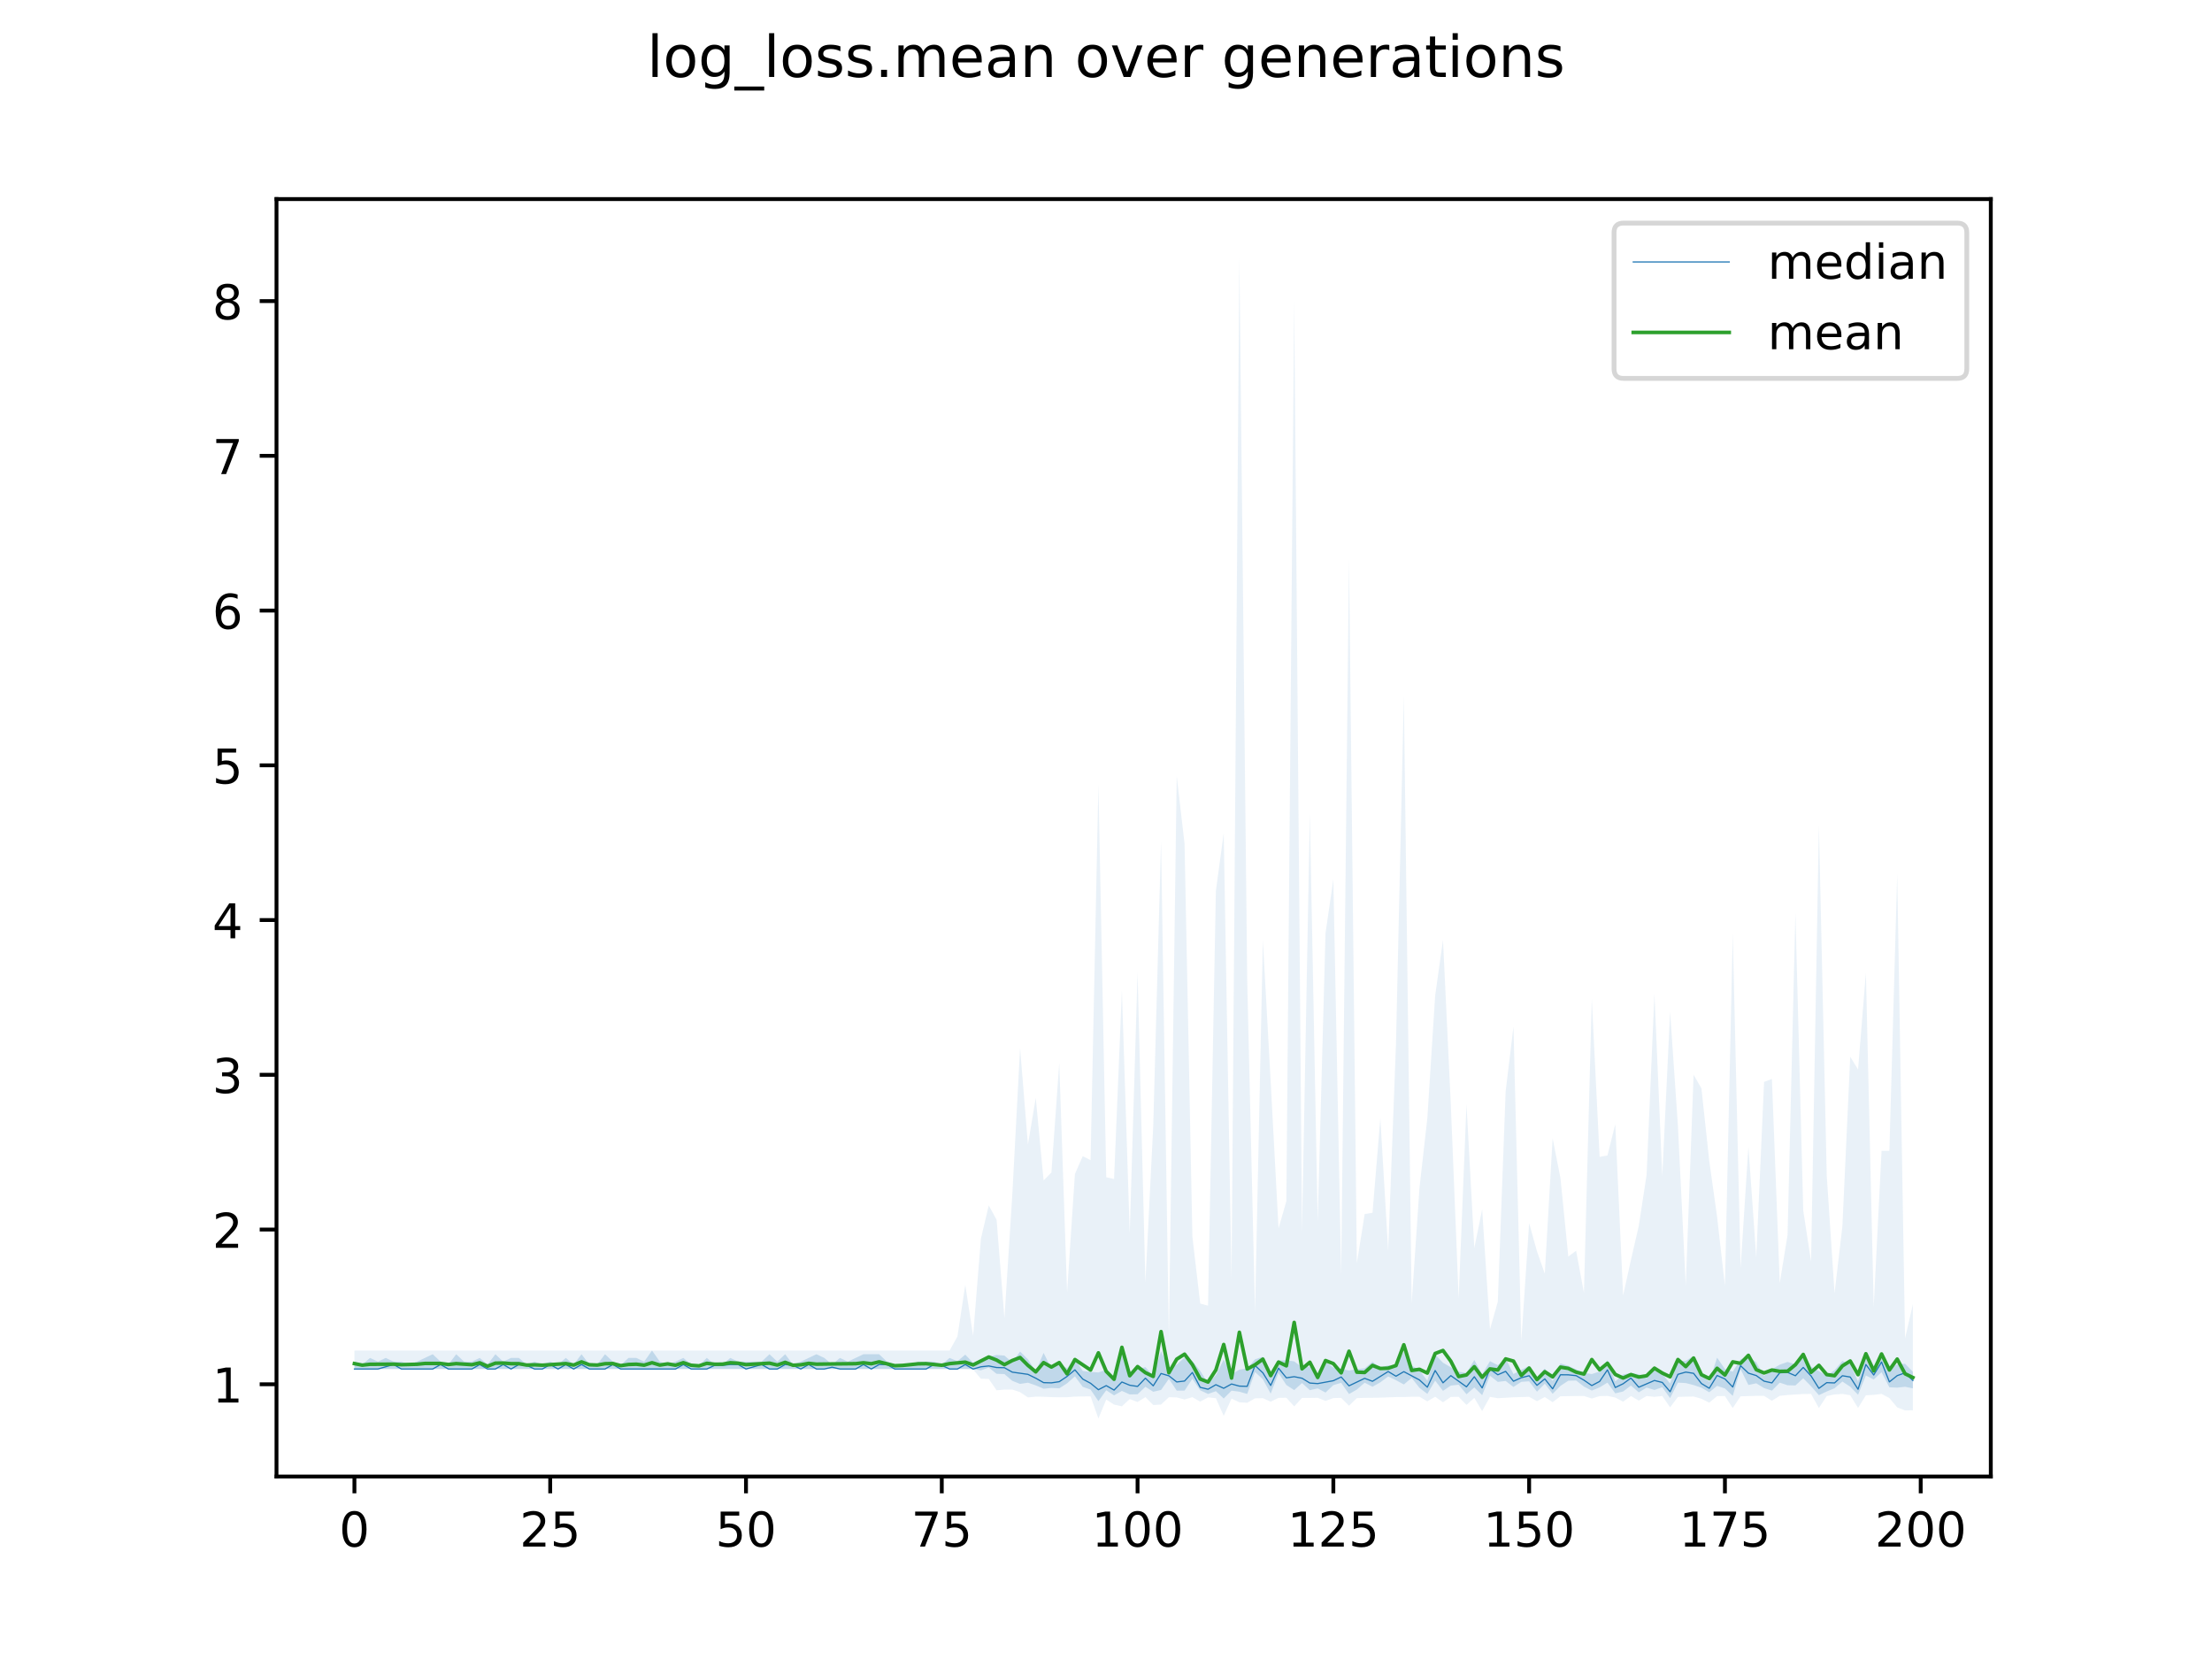 <?xml version="1.0" encoding="utf-8" standalone="no"?>
<!DOCTYPE svg PUBLIC "-//W3C//DTD SVG 1.1//EN"
  "http://www.w3.org/Graphics/SVG/1.1/DTD/svg11.dtd">
<!-- Created with matplotlib (https://matplotlib.org/) -->
<svg height="345.6pt" version="1.1" viewBox="0 0 460.8 345.6" width="460.8pt" xmlns="http://www.w3.org/2000/svg" xmlns:xlink="http://www.w3.org/1999/xlink">
 <defs>
  <style type="text/css">
*{stroke-linecap:butt;stroke-linejoin:round;}
  </style>
 </defs>
 <g id="figure_1">
  <g id="patch_1">
   <path d="M 0 345.6 
L 460.8 345.6 
L 460.8 0 
L 0 0 
z
" style="fill:#ffffff;"/>
  </g>
  <g id="axes_1">
   <g id="patch_2">
    <path d="M 57.6 307.584 
L 414.72 307.584 
L 414.72 41.472 
L 57.6 41.472 
z
" style="fill:#ffffff;"/>
   </g>
   <g id="PolyCollection_1">
    <path clip-path="url(#pa86124ffcb)" d="M 73.833 283.652 
L 73.833 285.192 
L 75.464 285.192 
L 77.096 285.192 
L 78.727 285.192 
L 80.358 285.192 
L 81.99 285.192 
L 83.621 285.192 
L 85.253 285.192 
L 86.884 285.192 
L 88.516 285.192 
L 90.147 285.192 
L 91.778 285.192 
L 93.41 285.192 
L 95.041 285.192 
L 96.673 285.192 
L 98.304 285.192 
L 99.936 285.192 
L 101.567 285.192 
L 103.198 285.192 
L 104.83 285.192 
L 106.461 285.192 
L 108.093 285.192 
L 109.724 285.192 
L 111.356 285.192 
L 112.987 285.192 
L 114.618 285.192 
L 116.25 285.192 
L 117.881 285.192 
L 119.513 285.192 
L 121.144 285.192 
L 122.776 285.192 
L 124.407 285.192 
L 126.038 285.192 
L 127.67 285.192 
L 129.301 285.192 
L 130.933 285.192 
L 132.564 285.192 
L 134.196 285.192 
L 135.827 285.192 
L 137.458 285.192 
L 139.09 285.192 
L 140.721 285.192 
L 142.353 285.192 
L 143.984 285.192 
L 145.616 285.192 
L 147.247 285.192 
L 148.879 285.192 
L 150.51 285.192 
L 152.141 285.192 
L 153.773 285.192 
L 155.404 285.192 
L 157.036 285.192 
L 158.667 285.192 
L 160.299 285.192 
L 161.93 285.192 
L 163.561 285.192 
L 165.193 285.192 
L 166.824 285.192 
L 168.456 285.192 
L 170.087 285.192 
L 171.719 285.192 
L 173.35 285.192 
L 174.981 285.192 
L 176.613 285.192 
L 178.244 285.192 
L 179.876 285.192 
L 181.507 285.192 
L 183.139 285.192 
L 184.77 285.192 
L 186.401 285.192 
L 188.033 285.192 
L 189.664 285.192 
L 191.296 285.192 
L 192.927 285.192 
L 194.559 285.192 
L 196.19 285.192 
L 197.821 285.192 
L 199.453 285.192 
L 201.084 285.192 
L 202.716 285.192 
L 204.347 285.468 
L 205.979 284.886 
L 207.61 286.191 
L 209.241 286.241 
L 210.873 287.648 
L 212.504 288.295 
L 214.136 288.037 
L 215.767 288.6 
L 217.399 289.292 
L 219.03 289.134 
L 220.661 289.212 
L 222.293 288.175 
L 223.924 286.717 
L 225.556 288.9 
L 227.187 289.479 
L 228.819 291.881 
L 230.45 289.617 
L 232.081 290.681 
L 233.713 289.753 
L 235.344 290.486 
L 236.976 290.451 
L 238.607 288.902 
L 240.239 289.926 
L 241.87 289.554 
L 243.501 287.244 
L 245.133 289.689 
L 246.764 289.694 
L 248.396 287.224 
L 250.027 289.624 
L 251.659 290.391 
L 253.29 289.811 
L 254.921 291.341 
L 256.553 289.7 
L 258.184 289.911 
L 259.816 290.392 
L 261.447 285.831 
L 263.079 287.324 
L 264.71 290.32 
L 266.341 286.03 
L 267.973 288.52 
L 269.604 289.582 
L 271.236 288.11 
L 272.867 289.597 
L 274.499 289.227 
L 276.13 290.092 
L 277.761 288.544 
L 279.393 288.064 
L 281.024 290.403 
L 282.656 289.474 
L 284.287 288.043 
L 285.919 288.882 
L 287.55 287.963 
L 289.181 286.744 
L 290.813 287.518 
L 292.444 288.409 
L 294.076 287.041 
L 295.707 289.121 
L 297.339 290.374 
L 298.97 287.618 
L 300.601 289.736 
L 302.233 288.642 
L 303.864 288.468 
L 305.496 290.444 
L 307.127 289.032 
L 308.759 290.64 
L 310.39 286.598 
L 312.021 287.874 
L 313.653 287.678 
L 315.284 288.926 
L 316.916 287.862 
L 318.547 287.751 
L 320.179 289.912 
L 321.81 288.255 
L 323.441 290.356 
L 325.073 288.703 
L 326.704 287.631 
L 328.336 287.585 
L 329.967 288.854 
L 331.599 289.68 
L 333.23 289.023 
L 334.862 288.024 
L 336.493 290.259 
L 338.124 289.873 
L 339.756 288.637 
L 341.387 290.051 
L 343.019 289.065 
L 344.65 289.547 
L 346.282 288.985 
L 347.913 291.243 
L 349.544 288.024 
L 351.176 288.117 
L 352.807 288.531 
L 354.439 289.088 
L 356.07 290.03 
L 357.702 288.701 
L 359.333 289.243 
L 360.964 290.79 
L 362.596 285.246 
L 364.227 288.515 
L 365.859 288.166 
L 367.49 289.163 
L 369.122 289.688 
L 370.753 288.031 
L 372.384 288.571 
L 374.016 288.617 
L 375.647 287.12 
L 377.279 288.786 
L 378.91 290.637 
L 380.542 289.868 
L 382.173 289.195 
L 383.804 287.801 
L 385.436 288.876 
L 387.067 290.55 
L 388.699 286.532 
L 390.33 287.373 
L 391.962 285.857 
L 393.593 288.997 
L 395.224 289.07 
L 396.856 288.89 
L 398.487 289.216 
L 398.487 285.764 
L 398.487 285.764 
L 396.856 284.092 
L 395.224 284.23 
L 393.593 285.139 
L 391.962 281.945 
L 390.33 284.56 
L 388.699 281.969 
L 387.067 287.77 
L 385.436 284.244 
L 383.804 283.508 
L 382.173 285.431 
L 380.542 286.562 
L 378.91 285.629 
L 377.279 284.717 
L 375.647 282.038 
L 374.016 284.207 
L 372.384 283.719 
L 370.753 284.288 
L 369.122 285.242 
L 367.49 286.649 
L 365.859 283.766 
L 364.227 282.654 
L 362.596 283.154 
L 360.964 285.741 
L 359.333 285.192 
L 357.702 282.827 
L 356.07 287.833 
L 354.439 286.598 
L 352.807 282.468 
L 351.176 283.491 
L 349.544 283.525 
L 347.913 288.214 
L 346.282 286.219 
L 344.65 284.722 
L 343.019 287.154 
L 341.387 286.279 
L 339.756 286.028 
L 338.124 286.32 
L 336.493 287.786 
L 334.862 283.361 
L 333.23 285.713 
L 331.599 286.242 
L 329.967 285.971 
L 328.336 285.261 
L 326.704 284.518 
L 325.073 284.025 
L 323.441 287.671 
L 321.81 285.074 
L 320.179 286.878 
L 318.547 284.537 
L 316.916 285.348 
L 315.284 286.24 
L 313.653 283.012 
L 312.021 284.38 
L 310.39 283.559 
L 308.759 286.285 
L 307.127 283.307 
L 305.496 286.014 
L 303.864 285.741 
L 302.233 284.83 
L 300.601 283.877 
L 298.97 282.188 
L 297.339 287.635 
L 295.707 285.45 
L 294.076 284.457 
L 292.444 281.565 
L 290.813 284.76 
L 289.181 284.417 
L 287.55 284.918 
L 285.919 283.673 
L 284.287 285.04 
L 282.656 285.216 
L 281.024 285.515 
L 279.393 285.155 
L 277.761 284.887 
L 276.13 283.678 
L 274.499 286.907 
L 272.867 284.681 
L 271.236 284.814 
L 269.604 283.603 
L 267.973 283.363 
L 266.341 283.416 
L 264.71 286.063 
L 263.079 282.638 
L 261.447 283.169 
L 259.816 285.068 
L 258.184 285.325 
L 256.553 286.291 
L 254.921 283.216 
L 253.29 286.446 
L 251.659 288.141 
L 250.027 285.594 
L 248.396 283.528 
L 246.764 282.796 
L 245.133 284.274 
L 243.501 284.956 
L 241.87 281.481 
L 240.239 286.621 
L 238.607 284.808 
L 236.976 285.171 
L 235.344 286.043 
L 233.713 281.916 
L 232.081 287.586 
L 230.45 285.357 
L 228.819 285.9 
L 227.187 285.801 
L 225.556 285.591 
L 223.924 283.082 
L 222.293 285.036 
L 220.661 284.154 
L 219.03 285.076 
L 217.399 281.834 
L 215.767 285.671 
L 214.136 283.177 
L 212.504 281.555 
L 210.873 283.804 
L 209.241 282.393 
L 207.61 282.273 
L 205.979 282.646 
L 204.347 283.928 
L 202.716 283.897 
L 201.084 282.196 
L 199.453 283.569 
L 197.821 282.881 
L 196.19 284.254 
L 194.559 283.652 
L 192.927 283.652 
L 191.296 283.652 
L 189.664 284.254 
L 188.033 284.254 
L 186.401 284.254 
L 184.77 283.652 
L 183.139 282.111 
L 181.507 282.111 
L 179.876 282.111 
L 178.244 282.881 
L 176.613 283.652 
L 174.981 282.881 
L 173.35 284.254 
L 171.719 282.881 
L 170.087 282.111 
L 168.456 282.881 
L 166.824 283.652 
L 165.193 284.254 
L 163.561 282.111 
L 161.93 283.652 
L 160.299 282.111 
L 158.667 283.652 
L 157.036 283.652 
L 155.404 283.652 
L 153.773 283.652 
L 152.141 282.881 
L 150.51 284.254 
L 148.879 284.254 
L 147.247 282.881 
L 145.616 284.422 
L 143.984 284.254 
L 142.353 282.881 
L 140.721 283.652 
L 139.09 284.254 
L 137.458 283.652 
L 135.827 281.34 
L 134.196 283.652 
L 132.564 282.881 
L 130.933 282.881 
L 129.301 284.38 
L 127.67 283.652 
L 126.038 282.111 
L 124.407 284.254 
L 122.776 284.254 
L 121.144 282.111 
L 119.513 284.254 
L 117.881 282.881 
L 116.25 284.254 
L 114.618 283.652 
L 112.987 284.254 
L 111.356 283.652 
L 109.724 284.254 
L 108.093 282.881 
L 106.461 282.881 
L 104.83 283.652 
L 103.198 282.111 
L 101.567 284.254 
L 99.936 282.881 
L 98.304 283.652 
L 96.673 283.652 
L 95.041 282.111 
L 93.41 284.254 
L 91.778 283.652 
L 90.147 282.111 
L 88.516 282.881 
L 86.884 283.652 
L 85.253 284.254 
L 83.621 283.652 
L 81.99 283.652 
L 80.358 282.881 
L 78.727 283.652 
L 77.096 282.881 
L 75.464 284.254 
L 73.833 283.652 
z
" style="fill:#1f77b4;fill-opacity:0.2;"/>
   </g>
   <g id="PolyCollection_2">
    <path clip-path="url(#pa86124ffcb)" d="M 73.833 281.34 
L 73.833 285.192 
L 75.464 285.192 
L 77.096 285.192 
L 78.727 285.192 
L 80.358 285.192 
L 81.99 285.192 
L 83.621 285.192 
L 85.253 285.192 
L 86.884 285.192 
L 88.516 285.192 
L 90.147 285.192 
L 91.778 285.192 
L 93.41 285.192 
L 95.041 285.192 
L 96.673 285.192 
L 98.304 285.192 
L 99.936 285.192 
L 101.567 285.192 
L 103.198 285.192 
L 104.83 285.192 
L 106.461 285.192 
L 108.093 285.192 
L 109.724 285.192 
L 111.356 285.192 
L 112.987 285.192 
L 114.618 285.192 
L 116.25 285.192 
L 117.881 285.192 
L 119.513 285.192 
L 121.144 285.192 
L 122.776 285.192 
L 124.407 285.192 
L 126.038 285.192 
L 127.67 285.192 
L 129.301 285.192 
L 130.933 285.192 
L 132.564 285.192 
L 134.196 285.192 
L 135.827 285.192 
L 137.458 285.192 
L 139.09 285.192 
L 140.721 285.192 
L 142.353 285.192 
L 143.984 285.192 
L 145.616 285.192 
L 147.247 285.192 
L 148.879 285.192 
L 150.51 285.192 
L 152.141 285.192 
L 153.773 285.192 
L 155.404 285.192 
L 157.036 285.192 
L 158.667 285.192 
L 160.299 285.192 
L 161.93 285.192 
L 163.561 285.192 
L 165.193 285.192 
L 166.824 285.192 
L 168.456 285.192 
L 170.087 285.192 
L 171.719 285.192 
L 173.35 285.192 
L 174.981 285.192 
L 176.613 285.192 
L 178.244 285.192 
L 179.876 285.192 
L 181.507 285.192 
L 183.139 285.192 
L 184.77 285.192 
L 186.401 285.192 
L 188.033 285.192 
L 189.664 285.192 
L 191.296 285.192 
L 192.927 285.192 
L 194.559 285.192 
L 196.19 285.192 
L 197.821 285.192 
L 199.453 285.192 
L 201.084 285.192 
L 202.716 285.3 
L 204.347 287.22 
L 205.979 287.255 
L 207.61 289.626 
L 209.241 289.477 
L 210.873 289.464 
L 212.504 290.012 
L 214.136 291.108 
L 215.767 290.941 
L 217.399 290.97 
L 219.03 291.042 
L 220.661 291.078 
L 222.293 291.062 
L 223.924 290.935 
L 225.556 290.904 
L 227.187 290.89 
L 228.819 295.488 
L 230.45 291.552 
L 232.081 292.599 
L 233.713 292.96 
L 235.344 291.451 
L 236.976 292.06 
L 238.607 291.052 
L 240.239 292.685 
L 241.87 292.597 
L 243.501 291.065 
L 245.133 291.103 
L 246.764 291.541 
L 248.396 291.055 
L 250.027 291.982 
L 251.659 291.098 
L 253.29 291.271 
L 254.921 294.953 
L 256.553 291.354 
L 258.184 292.12 
L 259.816 292.224 
L 261.447 291.3 
L 263.079 291.261 
L 264.71 291.999 
L 266.341 291.201 
L 267.973 291.174 
L 269.604 292.978 
L 271.236 291.213 
L 272.867 291.213 
L 274.499 291.184 
L 276.13 291.833 
L 277.761 291.245 
L 279.393 291.205 
L 281.024 292.837 
L 282.656 291.254 
L 284.287 291.198 
L 285.919 291.185 
L 287.55 291.155 
L 289.181 291.092 
L 290.813 291.035 
L 292.444 291.029 
L 294.076 290.966 
L 295.707 290.964 
L 297.339 291.924 
L 298.97 290.967 
L 300.601 292.118 
L 302.233 291.004 
L 303.864 290.985 
L 305.496 292.672 
L 307.127 291.204 
L 308.759 293.957 
L 310.39 290.997 
L 312.021 291.271 
L 313.653 291.178 
L 315.284 291.079 
L 316.916 291.03 
L 318.547 290.981 
L 320.179 291.893 
L 321.81 291.035 
L 323.441 292.098 
L 325.073 290.87 
L 326.704 290.844 
L 328.336 290.819 
L 329.967 290.802 
L 331.599 291.338 
L 333.23 290.836 
L 334.862 290.795 
L 336.493 291.133 
L 338.124 291.993 
L 339.756 290.824 
L 341.387 291.773 
L 343.019 290.814 
L 344.65 290.987 
L 346.282 290.814 
L 347.913 293.178 
L 349.544 291.003 
L 351.176 290.95 
L 352.807 290.916 
L 354.439 291.386 
L 356.07 292.198 
L 357.702 290.833 
L 359.333 290.822 
L 360.964 293.319 
L 362.596 290.877 
L 364.227 290.831 
L 365.859 290.779 
L 367.49 290.781 
L 369.122 291.804 
L 370.753 290.777 
L 372.384 290.604 
L 374.016 290.5 
L 375.647 290.395 
L 377.279 290.375 
L 378.91 293.323 
L 380.542 290.824 
L 382.173 290.492 
L 383.804 290.38 
L 385.436 290.65 
L 387.067 293.306 
L 388.699 290.659 
L 390.33 290.575 
L 391.962 290.373 
L 393.593 291.238 
L 395.224 293.187 
L 396.856 293.808 
L 398.487 293.788 
L 398.487 271.719 
L 398.487 271.719 
L 396.856 278.812 
L 395.224 182.041 
L 393.593 239.738 
L 391.962 239.739 
L 390.33 272.24 
L 388.699 202.65 
L 387.067 222.797 
L 385.436 220.142 
L 383.804 255.454 
L 382.173 269.401 
L 380.542 244.874 
L 378.91 171.921 
L 377.279 262.808 
L 375.647 252.169 
L 374.016 190.106 
L 372.384 257.234 
L 370.753 267.306 
L 369.122 224.768 
L 367.49 225.381 
L 365.859 261.936 
L 364.227 238.864 
L 362.596 264.154 
L 360.964 194.47 
L 359.333 267.838 
L 357.702 253.492 
L 356.07 241.852 
L 354.439 226.721 
L 352.807 223.892 
L 351.176 267.788 
L 349.544 234.562 
L 347.913 210.771 
L 346.282 245.03 
L 344.65 206.997 
L 343.019 244.741 
L 341.387 255.38 
L 339.756 262.459 
L 338.124 269.874 
L 336.493 234.191 
L 334.862 240.702 
L 333.23 241.002 
L 331.599 208.101 
L 329.967 269.338 
L 328.336 260.553 
L 326.704 261.757 
L 325.073 245.422 
L 323.441 237.132 
L 321.81 265.335 
L 320.179 260.665 
L 318.547 254.816 
L 316.916 279.366 
L 315.284 213.847 
L 313.653 227.367 
L 312.021 271.169 
L 310.39 276.926 
L 308.759 251.942 
L 307.127 259.989 
L 305.496 230.057 
L 303.864 270.445 
L 302.233 230.074 
L 300.601 195.821 
L 298.97 207.402 
L 297.339 232.967 
L 295.707 247.414 
L 294.076 271.516 
L 292.444 144.88 
L 290.813 217.319 
L 289.181 260.563 
L 287.55 232.961 
L 285.919 252.647 
L 284.287 252.903 
L 282.656 263.158 
L 281.024 116.443 
L 279.393 265.617 
L 277.761 183.174 
L 276.13 194.387 
L 274.499 254.508 
L 272.867 169.447 
L 271.236 256.61 
L 269.604 62.575 
L 267.973 250.206 
L 266.341 255.908 
L 264.71 225.416 
L 263.079 195.868 
L 261.447 273.376 
L 259.816 204.231 
L 258.184 53.568 
L 256.553 266.525 
L 254.921 173.574 
L 253.29 185.564 
L 251.659 271.997 
L 250.027 271.555 
L 248.396 257.641 
L 246.764 175.762 
L 245.133 161.681 
L 243.501 278.739 
L 241.87 175.16 
L 240.239 234.607 
L 238.607 267.171 
L 236.976 202.523 
L 235.344 256.958 
L 233.713 206.345 
L 232.081 245.608 
L 230.45 245.241 
L 228.819 163.391 
L 227.187 241.682 
L 225.556 240.854 
L 223.924 244.568 
L 222.293 269.199 
L 220.661 221.46 
L 219.03 244.256 
L 217.399 245.913 
L 215.767 228.705 
L 214.136 238.449 
L 212.504 218.334 
L 210.873 249.046 
L 209.241 274.608 
L 207.61 254.107 
L 205.979 251.118 
L 204.347 258.005 
L 202.716 278.279 
L 201.084 267.654 
L 199.453 278.407 
L 197.821 281.34 
L 196.19 281.34 
L 194.559 281.34 
L 192.927 281.34 
L 191.296 281.34 
L 189.664 281.34 
L 188.033 281.34 
L 186.401 281.34 
L 184.77 281.34 
L 183.139 281.34 
L 181.507 281.34 
L 179.876 281.34 
L 178.244 281.34 
L 176.613 281.34 
L 174.981 281.34 
L 173.35 281.34 
L 171.719 281.34 
L 170.087 281.34 
L 168.456 281.34 
L 166.824 281.34 
L 165.193 281.34 
L 163.561 281.34 
L 161.93 281.34 
L 160.299 281.34 
L 158.667 281.34 
L 157.036 281.34 
L 155.404 281.34 
L 153.773 281.34 
L 152.141 281.34 
L 150.51 281.34 
L 148.879 281.34 
L 147.247 281.34 
L 145.616 281.34 
L 143.984 281.34 
L 142.353 281.34 
L 140.721 281.34 
L 139.09 281.34 
L 137.458 281.34 
L 135.827 281.34 
L 134.196 281.34 
L 132.564 281.34 
L 130.933 281.34 
L 129.301 281.34 
L 127.67 281.34 
L 126.038 281.34 
L 124.407 281.34 
L 122.776 281.34 
L 121.144 281.34 
L 119.513 281.34 
L 117.881 281.34 
L 116.25 281.34 
L 114.618 281.34 
L 112.987 281.34 
L 111.356 281.34 
L 109.724 281.34 
L 108.093 281.34 
L 106.461 281.34 
L 104.83 281.34 
L 103.198 281.34 
L 101.567 281.34 
L 99.936 281.34 
L 98.304 281.34 
L 96.673 281.34 
L 95.041 281.34 
L 93.41 281.34 
L 91.778 281.34 
L 90.147 281.34 
L 88.516 281.34 
L 86.884 281.34 
L 85.253 281.34 
L 83.621 281.34 
L 81.99 281.34 
L 80.358 281.34 
L 78.727 281.34 
L 77.096 281.34 
L 75.464 281.34 
L 73.833 281.34 
z
" style="fill:#1f77b4;fill-opacity:0.1;"/>
   </g>
   <g id="matplotlib.axis_1">
    <g id="xtick_1">
     <g id="line2d_1">
      <defs>
       <path d="M 0 0 
L 0 3.5 
" id="m2e95942771" style="stroke:#000000;stroke-width:0.8;"/>
      </defs>
      <g>
       <use style="stroke:#000000;stroke-width:0.8;" x="73.833" xlink:href="#m2e95942771" y="307.584"/>
      </g>
     </g>
     <g id="text_1">
      <!-- 0 -->
      <defs>
       <path d="M 31.781 66.406 
Q 24.172 66.406 20.328 58.906 
Q 16.5 51.422 16.5 36.375 
Q 16.5 21.391 20.328 13.891 
Q 24.172 6.391 31.781 6.391 
Q 39.453 6.391 43.281 13.891 
Q 47.125 21.391 47.125 36.375 
Q 47.125 51.422 43.281 58.906 
Q 39.453 66.406 31.781 66.406 
z
M 31.781 74.219 
Q 44.047 74.219 50.516 64.516 
Q 56.984 54.828 56.984 36.375 
Q 56.984 17.969 50.516 8.266 
Q 44.047 -1.422 31.781 -1.422 
Q 19.531 -1.422 13.062 8.266 
Q 6.594 17.969 6.594 36.375 
Q 6.594 54.828 13.062 64.516 
Q 19.531 74.219 31.781 74.219 
z
" id="DejaVuSans-48"/>
      </defs>
      <g transform="translate(70.651 322.182)scale(0.1 -0.1)">
       <use xlink:href="#DejaVuSans-48"/>
      </g>
     </g>
    </g>
    <g id="xtick_2">
     <g id="line2d_2">
      <g>
       <use style="stroke:#000000;stroke-width:0.8;" x="114.618" xlink:href="#m2e95942771" y="307.584"/>
      </g>
     </g>
     <g id="text_2">
      <!-- 25 -->
      <defs>
       <path d="M 19.188 8.297 
L 53.609 8.297 
L 53.609 0 
L 7.328 0 
L 7.328 8.297 
Q 12.938 14.109 22.625 23.891 
Q 32.328 33.688 34.812 36.531 
Q 39.547 41.844 41.422 45.531 
Q 43.312 49.219 43.312 52.781 
Q 43.312 58.594 39.234 62.25 
Q 35.156 65.922 28.609 65.922 
Q 23.969 65.922 18.812 64.312 
Q 13.672 62.703 7.812 59.422 
L 7.812 69.391 
Q 13.766 71.781 18.938 73 
Q 24.125 74.219 28.422 74.219 
Q 39.75 74.219 46.484 68.547 
Q 53.219 62.891 53.219 53.422 
Q 53.219 48.922 51.531 44.891 
Q 49.859 40.875 45.406 35.406 
Q 44.188 33.984 37.641 27.219 
Q 31.109 20.453 19.188 8.297 
z
" id="DejaVuSans-50"/>
       <path d="M 10.797 72.906 
L 49.516 72.906 
L 49.516 64.594 
L 19.828 64.594 
L 19.828 46.734 
Q 21.969 47.469 24.109 47.828 
Q 26.266 48.188 28.422 48.188 
Q 40.625 48.188 47.75 41.5 
Q 54.891 34.812 54.891 23.391 
Q 54.891 11.625 47.562 5.094 
Q 40.234 -1.422 26.906 -1.422 
Q 22.312 -1.422 17.547 -0.641 
Q 12.797 0.141 7.719 1.703 
L 7.719 11.625 
Q 12.109 9.234 16.797 8.062 
Q 21.484 6.891 26.703 6.891 
Q 35.156 6.891 40.078 11.328 
Q 45.016 15.766 45.016 23.391 
Q 45.016 31 40.078 35.438 
Q 35.156 39.891 26.703 39.891 
Q 22.75 39.891 18.812 39.016 
Q 14.891 38.141 10.797 36.281 
z
" id="DejaVuSans-53"/>
      </defs>
      <g transform="translate(108.256 322.182)scale(0.1 -0.1)">
       <use xlink:href="#DejaVuSans-50"/>
       <use x="63.623" xlink:href="#DejaVuSans-53"/>
      </g>
     </g>
    </g>
    <g id="xtick_3">
     <g id="line2d_3">
      <g>
       <use style="stroke:#000000;stroke-width:0.8;" x="155.404" xlink:href="#m2e95942771" y="307.584"/>
      </g>
     </g>
     <g id="text_3">
      <!-- 50 -->
      <g transform="translate(149.042 322.182)scale(0.1 -0.1)">
       <use xlink:href="#DejaVuSans-53"/>
       <use x="63.623" xlink:href="#DejaVuSans-48"/>
      </g>
     </g>
    </g>
    <g id="xtick_4">
     <g id="line2d_4">
      <g>
       <use style="stroke:#000000;stroke-width:0.8;" x="196.19" xlink:href="#m2e95942771" y="307.584"/>
      </g>
     </g>
     <g id="text_4">
      <!-- 75 -->
      <defs>
       <path d="M 8.203 72.906 
L 55.078 72.906 
L 55.078 68.703 
L 28.609 0 
L 18.312 0 
L 43.219 64.594 
L 8.203 64.594 
z
" id="DejaVuSans-55"/>
      </defs>
      <g transform="translate(189.827 322.182)scale(0.1 -0.1)">
       <use xlink:href="#DejaVuSans-55"/>
       <use x="63.623" xlink:href="#DejaVuSans-53"/>
      </g>
     </g>
    </g>
    <g id="xtick_5">
     <g id="line2d_5">
      <g>
       <use style="stroke:#000000;stroke-width:0.8;" x="236.976" xlink:href="#m2e95942771" y="307.584"/>
      </g>
     </g>
     <g id="text_5">
      <!-- 100 -->
      <defs>
       <path d="M 12.406 8.297 
L 28.516 8.297 
L 28.516 63.922 
L 10.984 60.406 
L 10.984 69.391 
L 28.422 72.906 
L 38.281 72.906 
L 38.281 8.297 
L 54.391 8.297 
L 54.391 0 
L 12.406 0 
z
" id="DejaVuSans-49"/>
      </defs>
      <g transform="translate(227.432 322.182)scale(0.1 -0.1)">
       <use xlink:href="#DejaVuSans-49"/>
       <use x="63.623" xlink:href="#DejaVuSans-48"/>
       <use x="127.246" xlink:href="#DejaVuSans-48"/>
      </g>
     </g>
    </g>
    <g id="xtick_6">
     <g id="line2d_6">
      <g>
       <use style="stroke:#000000;stroke-width:0.8;" x="277.761" xlink:href="#m2e95942771" y="307.584"/>
      </g>
     </g>
     <g id="text_6">
      <!-- 125 -->
      <g transform="translate(268.218 322.182)scale(0.1 -0.1)">
       <use xlink:href="#DejaVuSans-49"/>
       <use x="63.623" xlink:href="#DejaVuSans-50"/>
       <use x="127.246" xlink:href="#DejaVuSans-53"/>
      </g>
     </g>
    </g>
    <g id="xtick_7">
     <g id="line2d_7">
      <g>
       <use style="stroke:#000000;stroke-width:0.8;" x="318.547" xlink:href="#m2e95942771" y="307.584"/>
      </g>
     </g>
     <g id="text_7">
      <!-- 150 -->
      <g transform="translate(309.003 322.182)scale(0.1 -0.1)">
       <use xlink:href="#DejaVuSans-49"/>
       <use x="63.623" xlink:href="#DejaVuSans-53"/>
       <use x="127.246" xlink:href="#DejaVuSans-48"/>
      </g>
     </g>
    </g>
    <g id="xtick_8">
     <g id="line2d_8">
      <g>
       <use style="stroke:#000000;stroke-width:0.8;" x="359.333" xlink:href="#m2e95942771" y="307.584"/>
      </g>
     </g>
     <g id="text_8">
      <!-- 175 -->
      <g transform="translate(349.789 322.182)scale(0.1 -0.1)">
       <use xlink:href="#DejaVuSans-49"/>
       <use x="63.623" xlink:href="#DejaVuSans-55"/>
       <use x="127.246" xlink:href="#DejaVuSans-53"/>
      </g>
     </g>
    </g>
    <g id="xtick_9">
     <g id="line2d_9">
      <g>
       <use style="stroke:#000000;stroke-width:0.8;" x="400.119" xlink:href="#m2e95942771" y="307.584"/>
      </g>
     </g>
     <g id="text_9">
      <!-- 200 -->
      <g transform="translate(390.575 322.182)scale(0.1 -0.1)">
       <use xlink:href="#DejaVuSans-50"/>
       <use x="63.623" xlink:href="#DejaVuSans-48"/>
       <use x="127.246" xlink:href="#DejaVuSans-48"/>
      </g>
     </g>
    </g>
   </g>
   <g id="matplotlib.axis_2">
    <g id="ytick_1">
     <g id="line2d_10">
      <defs>
       <path d="M 0 0 
L -3.5 0 
" id="mce1977f880" style="stroke:#000000;stroke-width:0.8;"/>
      </defs>
      <g>
       <use style="stroke:#000000;stroke-width:0.8;" x="57.6" xlink:href="#mce1977f880" y="288.371"/>
      </g>
     </g>
     <g id="text_10">
      <!-- 1 -->
      <g transform="translate(44.237 292.17)scale(0.1 -0.1)">
       <use xlink:href="#DejaVuSans-49"/>
      </g>
     </g>
    </g>
    <g id="ytick_2">
     <g id="line2d_11">
      <g>
       <use style="stroke:#000000;stroke-width:0.8;" x="57.6" xlink:href="#mce1977f880" y="256.136"/>
      </g>
     </g>
     <g id="text_11">
      <!-- 2 -->
      <g transform="translate(44.237 259.935)scale(0.1 -0.1)">
       <use xlink:href="#DejaVuSans-50"/>
      </g>
     </g>
    </g>
    <g id="ytick_3">
     <g id="line2d_12">
      <g>
       <use style="stroke:#000000;stroke-width:0.8;" x="57.6" xlink:href="#mce1977f880" y="223.9"/>
      </g>
     </g>
     <g id="text_12">
      <!-- 3 -->
      <defs>
       <path d="M 40.578 39.312 
Q 47.656 37.797 51.625 33 
Q 55.609 28.219 55.609 21.188 
Q 55.609 10.406 48.188 4.484 
Q 40.766 -1.422 27.094 -1.422 
Q 22.516 -1.422 17.656 -0.516 
Q 12.797 0.391 7.625 2.203 
L 7.625 11.719 
Q 11.719 9.328 16.594 8.109 
Q 21.484 6.891 26.812 6.891 
Q 36.078 6.891 40.938 10.547 
Q 45.797 14.203 45.797 21.188 
Q 45.797 27.641 41.281 31.266 
Q 36.766 34.906 28.719 34.906 
L 20.219 34.906 
L 20.219 43.016 
L 29.109 43.016 
Q 36.375 43.016 40.234 45.922 
Q 44.094 48.828 44.094 54.297 
Q 44.094 59.906 40.109 62.906 
Q 36.141 65.922 28.719 65.922 
Q 24.656 65.922 20.016 65.031 
Q 15.375 64.156 9.812 62.312 
L 9.812 71.094 
Q 15.438 72.656 20.344 73.438 
Q 25.25 74.219 29.594 74.219 
Q 40.828 74.219 47.359 69.109 
Q 53.906 64.016 53.906 55.328 
Q 53.906 49.266 50.438 45.094 
Q 46.969 40.922 40.578 39.312 
z
" id="DejaVuSans-51"/>
      </defs>
      <g transform="translate(44.237 227.699)scale(0.1 -0.1)">
       <use xlink:href="#DejaVuSans-51"/>
      </g>
     </g>
    </g>
    <g id="ytick_4">
     <g id="line2d_13">
      <g>
       <use style="stroke:#000000;stroke-width:0.8;" x="57.6" xlink:href="#mce1977f880" y="191.664"/>
      </g>
     </g>
     <g id="text_13">
      <!-- 4 -->
      <defs>
       <path d="M 37.797 64.312 
L 12.891 25.391 
L 37.797 25.391 
z
M 35.203 72.906 
L 47.609 72.906 
L 47.609 25.391 
L 58.016 25.391 
L 58.016 17.188 
L 47.609 17.188 
L 47.609 0 
L 37.797 0 
L 37.797 17.188 
L 4.891 17.188 
L 4.891 26.703 
z
" id="DejaVuSans-52"/>
      </defs>
      <g transform="translate(44.237 195.463)scale(0.1 -0.1)">
       <use xlink:href="#DejaVuSans-52"/>
      </g>
     </g>
    </g>
    <g id="ytick_5">
     <g id="line2d_14">
      <g>
       <use style="stroke:#000000;stroke-width:0.8;" x="57.6" xlink:href="#mce1977f880" y="159.428"/>
      </g>
     </g>
     <g id="text_14">
      <!-- 5 -->
      <g transform="translate(44.237 163.228)scale(0.1 -0.1)">
       <use xlink:href="#DejaVuSans-53"/>
      </g>
     </g>
    </g>
    <g id="ytick_6">
     <g id="line2d_15">
      <g>
       <use style="stroke:#000000;stroke-width:0.8;" x="57.6" xlink:href="#mce1977f880" y="127.193"/>
      </g>
     </g>
     <g id="text_15">
      <!-- 6 -->
      <defs>
       <path d="M 33.016 40.375 
Q 26.375 40.375 22.484 35.828 
Q 18.609 31.297 18.609 23.391 
Q 18.609 15.531 22.484 10.953 
Q 26.375 6.391 33.016 6.391 
Q 39.656 6.391 43.531 10.953 
Q 47.406 15.531 47.406 23.391 
Q 47.406 31.297 43.531 35.828 
Q 39.656 40.375 33.016 40.375 
z
M 52.594 71.297 
L 52.594 62.312 
Q 48.875 64.062 45.094 64.984 
Q 41.312 65.922 37.594 65.922 
Q 27.828 65.922 22.672 59.328 
Q 17.531 52.734 16.797 39.406 
Q 19.672 43.656 24.016 45.922 
Q 28.375 48.188 33.594 48.188 
Q 44.578 48.188 50.953 41.516 
Q 57.328 34.859 57.328 23.391 
Q 57.328 12.156 50.688 5.359 
Q 44.047 -1.422 33.016 -1.422 
Q 20.359 -1.422 13.672 8.266 
Q 6.984 17.969 6.984 36.375 
Q 6.984 53.656 15.188 63.938 
Q 23.391 74.219 37.203 74.219 
Q 40.922 74.219 44.703 73.484 
Q 48.484 72.75 52.594 71.297 
z
" id="DejaVuSans-54"/>
      </defs>
      <g transform="translate(44.237 130.992)scale(0.1 -0.1)">
       <use xlink:href="#DejaVuSans-54"/>
      </g>
     </g>
    </g>
    <g id="ytick_7">
     <g id="line2d_16">
      <g>
       <use style="stroke:#000000;stroke-width:0.8;" x="57.6" xlink:href="#mce1977f880" y="94.957"/>
      </g>
     </g>
     <g id="text_16">
      <!-- 7 -->
      <g transform="translate(44.237 98.756)scale(0.1 -0.1)">
       <use xlink:href="#DejaVuSans-55"/>
      </g>
     </g>
    </g>
    <g id="ytick_8">
     <g id="line2d_17">
      <g>
       <use style="stroke:#000000;stroke-width:0.8;" x="57.6" xlink:href="#mce1977f880" y="62.721"/>
      </g>
     </g>
     <g id="text_17">
      <!-- 8 -->
      <defs>
       <path d="M 31.781 34.625 
Q 24.75 34.625 20.719 30.859 
Q 16.703 27.094 16.703 20.516 
Q 16.703 13.922 20.719 10.156 
Q 24.75 6.391 31.781 6.391 
Q 38.812 6.391 42.859 10.172 
Q 46.922 13.969 46.922 20.516 
Q 46.922 27.094 42.891 30.859 
Q 38.875 34.625 31.781 34.625 
z
M 21.922 38.812 
Q 15.578 40.375 12.031 44.719 
Q 8.5 49.078 8.5 55.328 
Q 8.5 64.062 14.719 69.141 
Q 20.953 74.219 31.781 74.219 
Q 42.672 74.219 48.875 69.141 
Q 55.078 64.062 55.078 55.328 
Q 55.078 49.078 51.531 44.719 
Q 48 40.375 41.703 38.812 
Q 48.828 37.156 52.797 32.312 
Q 56.781 27.484 56.781 20.516 
Q 56.781 9.906 50.312 4.234 
Q 43.844 -1.422 31.781 -1.422 
Q 19.734 -1.422 13.25 4.234 
Q 6.781 9.906 6.781 20.516 
Q 6.781 27.484 10.781 32.312 
Q 14.797 37.156 21.922 38.812 
z
M 18.312 54.391 
Q 18.312 48.734 21.844 45.562 
Q 25.391 42.391 31.781 42.391 
Q 38.141 42.391 41.719 45.562 
Q 45.312 48.734 45.312 54.391 
Q 45.312 60.062 41.719 63.234 
Q 38.141 66.406 31.781 66.406 
Q 25.391 66.406 21.844 63.234 
Q 18.312 60.062 18.312 54.391 
z
" id="DejaVuSans-56"/>
      </defs>
      <g transform="translate(44.237 66.521)scale(0.1 -0.1)">
       <use xlink:href="#DejaVuSans-56"/>
      </g>
     </g>
    </g>
   </g>
   <g id="line2d_18">
    <path clip-path="url(#pa86124ffcb)" d="M 73.833 285.192 
L 78.727 285.192 
L 81.99 284.254 
L 83.621 285.192 
L 90.147 285.192 
L 91.778 284.254 
L 93.41 285.192 
L 98.304 285.192 
L 99.936 284.254 
L 101.567 285.192 
L 103.198 285.192 
L 104.83 284.254 
L 106.461 285.192 
L 108.093 284.254 
L 109.724 284.422 
L 111.356 285.192 
L 112.987 285.192 
L 114.618 284.254 
L 116.25 285.192 
L 117.881 284.254 
L 119.513 285.192 
L 121.144 284.254 
L 122.776 285.192 
L 126.038 285.192 
L 127.67 284.254 
L 129.301 285.192 
L 140.721 285.192 
L 142.353 284.254 
L 143.984 285.192 
L 147.247 285.192 
L 148.879 284.422 
L 150.51 284.422 
L 152.141 284.254 
L 153.773 284.254 
L 155.404 285.192 
L 158.667 284.254 
L 160.299 285.192 
L 161.93 285.192 
L 163.561 284.254 
L 165.193 284.422 
L 166.824 285.192 
L 168.456 284.254 
L 170.087 285.192 
L 171.719 285.192 
L 173.35 284.807 
L 174.981 285.192 
L 178.244 285.192 
L 179.876 284.254 
L 181.507 285.192 
L 183.139 284.254 
L 184.77 284.254 
L 186.401 285.192 
L 192.927 285.192 
L 194.559 284.254 
L 196.19 284.422 
L 197.821 285.192 
L 199.453 285.192 
L 201.084 284.254 
L 202.716 285.192 
L 204.347 284.729 
L 205.979 284.553 
L 207.61 284.88 
L 209.241 284.92 
L 210.873 285.841 
L 214.136 286.301 
L 215.767 287.102 
L 217.399 288.028 
L 219.03 288.074 
L 220.661 287.829 
L 222.293 286.73 
L 223.924 285.363 
L 225.556 287.285 
L 227.187 288.162 
L 228.819 289.503 
L 230.45 288.651 
L 232.081 289.579 
L 233.713 287.896 
L 235.344 288.569 
L 236.976 288.816 
L 238.607 287.102 
L 240.239 288.69 
L 241.87 286.124 
L 243.501 286.604 
L 245.133 287.886 
L 246.764 287.694 
L 248.396 285.915 
L 250.027 289.01 
L 251.659 289.402 
L 253.29 288.458 
L 254.921 289.207 
L 256.553 288.312 
L 258.184 288.752 
L 259.816 288.801 
L 261.447 284.463 
L 263.079 285.986 
L 264.71 288.617 
L 266.341 285.013 
L 267.973 287.025 
L 269.604 286.79 
L 271.236 287.109 
L 272.867 288.112 
L 274.499 288.23 
L 277.761 287.626 
L 279.393 286.847 
L 281.024 288.692 
L 284.287 287.134 
L 285.919 287.749 
L 289.181 285.713 
L 290.813 286.69 
L 292.444 285.74 
L 295.707 287.473 
L 297.339 288.978 
L 298.97 285.505 
L 300.601 288.066 
L 302.233 286.568 
L 305.496 288.902 
L 307.127 286.801 
L 308.759 289.129 
L 310.39 285.189 
L 312.021 286.392 
L 313.653 285.682 
L 315.284 287.736 
L 316.916 286.998 
L 318.547 286.59 
L 320.179 288.59 
L 321.81 287.248 
L 323.441 289.317 
L 325.073 286.387 
L 326.704 286.402 
L 328.336 286.575 
L 329.967 287.515 
L 331.599 288.637 
L 333.23 287.778 
L 334.862 285.366 
L 336.493 289.044 
L 338.124 288.262 
L 339.756 287.073 
L 341.387 288.986 
L 344.65 287.579 
L 346.282 287.986 
L 347.913 289.92 
L 349.544 286.299 
L 351.176 285.831 
L 352.807 286.091 
L 354.439 288.214 
L 356.07 289.202 
L 357.702 286.537 
L 359.333 287.257 
L 360.964 288.938 
L 362.596 284.5 
L 364.227 286.053 
L 365.859 286.553 
L 367.49 287.72 
L 369.122 288.085 
L 370.753 285.975 
L 372.384 285.89 
L 374.016 286.592 
L 375.647 284.859 
L 377.279 286.633 
L 378.91 289.22 
L 380.542 288.03 
L 382.173 288.091 
L 383.804 286.593 
L 385.436 286.862 
L 387.067 289.406 
L 388.699 284.254 
L 390.33 286.433 
L 391.962 283.733 
L 393.593 287.874 
L 395.224 286.571 
L 396.856 285.99 
L 398.487 287.581 
L 398.487 287.581 
" style="fill:none;stroke:#1f77b4;stroke-linecap:square;stroke-width:0.25;"/>
   </g>
   <g id="line2d_19">
    <path clip-path="url(#pa86124ffcb)" d="M 73.833 284.063 
L 75.464 284.384 
L 77.096 284.204 
L 81.99 284.176 
L 83.621 284.29 
L 86.884 284.197 
L 88.516 284.035 
L 91.778 284.037 
L 93.41 284.247 
L 95.041 284.069 
L 98.304 284.29 
L 99.936 283.903 
L 101.567 284.607 
L 103.198 283.97 
L 104.83 283.95 
L 106.461 284.078 
L 108.093 284.083 
L 109.724 284.371 
L 111.356 284.315 
L 112.987 284.395 
L 117.881 284.064 
L 119.513 284.366 
L 121.144 283.702 
L 122.776 284.304 
L 124.407 284.369 
L 126.038 284.09 
L 127.67 284.052 
L 129.301 284.483 
L 130.933 284.248 
L 132.564 284.19 
L 134.196 284.387 
L 135.827 283.877 
L 137.458 284.369 
L 139.09 284.121 
L 140.721 284.401 
L 142.353 283.873 
L 143.984 284.411 
L 145.616 284.531 
L 147.247 284.007 
L 148.879 284.192 
L 150.51 284.179 
L 152.141 283.885 
L 153.773 283.978 
L 155.404 284.276 
L 160.299 283.973 
L 161.93 284.366 
L 163.561 283.798 
L 165.193 284.406 
L 166.824 284.308 
L 168.456 284.013 
L 170.087 284.179 
L 173.35 284.133 
L 178.244 284.08 
L 179.876 283.888 
L 181.507 284.091 
L 183.139 283.701 
L 186.401 284.505 
L 188.033 284.439 
L 191.296 284.106 
L 192.927 284.082 
L 196.19 284.406 
L 197.821 284.066 
L 201.084 283.759 
L 202.716 284.335 
L 205.979 282.688 
L 207.61 283.328 
L 209.241 284.281 
L 210.873 283.422 
L 212.504 282.795 
L 214.136 284.426 
L 215.767 285.786 
L 217.399 283.855 
L 219.03 284.779 
L 220.661 283.855 
L 222.293 286.2 
L 223.924 283.218 
L 227.187 285.409 
L 228.819 281.823 
L 230.45 285.683 
L 232.081 287.326 
L 233.713 280.674 
L 235.344 286.588 
L 236.976 284.687 
L 238.607 285.949 
L 240.239 286.735 
L 241.87 277.399 
L 243.501 285.966 
L 245.133 283.135 
L 246.764 282.101 
L 248.396 284.279 
L 250.027 287.274 
L 251.659 287.903 
L 253.29 285.384 
L 254.921 280.084 
L 256.553 287.069 
L 258.184 277.537 
L 259.816 285.195 
L 261.447 284.314 
L 263.079 283.136 
L 264.71 286.561 
L 266.341 283.743 
L 267.973 284.528 
L 269.604 275.483 
L 271.236 285.148 
L 272.867 283.783 
L 274.499 286.947 
L 276.13 283.428 
L 277.761 284.063 
L 279.393 285.988 
L 281.024 281.486 
L 282.656 285.847 
L 284.287 285.91 
L 285.919 284.442 
L 287.55 285.08 
L 289.181 285.016 
L 290.813 284.469 
L 292.444 280.143 
L 294.076 285.487 
L 295.707 285.254 
L 297.339 286.032 
L 298.97 281.955 
L 300.601 281.33 
L 302.233 283.562 
L 303.864 286.756 
L 305.496 286.43 
L 307.127 284.71 
L 308.759 286.915 
L 310.39 285.167 
L 312.021 285.392 
L 313.653 283.083 
L 315.284 283.54 
L 316.916 286.514 
L 318.547 284.992 
L 320.179 287.392 
L 321.81 285.752 
L 323.441 286.83 
L 325.073 284.799 
L 326.704 285.06 
L 328.336 285.845 
L 329.967 286.238 
L 331.599 283.223 
L 333.23 285.355 
L 334.862 283.996 
L 336.493 286.318 
L 338.124 287.065 
L 339.756 286.348 
L 341.387 286.858 
L 343.019 286.602 
L 344.65 285.011 
L 346.282 286.032 
L 347.913 286.808 
L 349.544 283.216 
L 351.176 284.683 
L 352.807 282.909 
L 354.439 286.37 
L 356.07 287.177 
L 357.702 285.04 
L 359.333 286.437 
L 360.964 283.703 
L 362.596 284.001 
L 364.227 282.34 
L 365.859 285.325 
L 367.49 286.008 
L 369.122 285.4 
L 370.753 285.677 
L 372.384 285.644 
L 374.016 284.294 
L 375.647 282.153 
L 377.279 285.88 
L 378.91 284.422 
L 380.542 286.354 
L 382.173 286.583 
L 383.804 284.546 
L 385.436 283.521 
L 387.067 286.37 
L 388.699 282.009 
L 390.33 285.576 
L 391.962 282.057 
L 393.593 285.396 
L 395.224 283.121 
L 396.856 286.179 
L 398.487 286.963 
L 398.487 286.963 
" style="fill:none;stroke:#2ca02c;stroke-linecap:square;stroke-width:0.75;"/>
   </g>
   <g id="patch_3">
    <path d="M 57.6 307.584 
L 57.6 41.472 
" style="fill:none;stroke:#000000;stroke-linecap:square;stroke-linejoin:miter;stroke-width:0.8;"/>
   </g>
   <g id="patch_4">
    <path d="M 414.72 307.584 
L 414.72 41.472 
" style="fill:none;stroke:#000000;stroke-linecap:square;stroke-linejoin:miter;stroke-width:0.8;"/>
   </g>
   <g id="patch_5">
    <path d="M 57.6 307.584 
L 414.72 307.584 
" style="fill:none;stroke:#000000;stroke-linecap:square;stroke-linejoin:miter;stroke-width:0.8;"/>
   </g>
   <g id="patch_6">
    <path d="M 57.6 41.472 
L 414.72 41.472 
" style="fill:none;stroke:#000000;stroke-linecap:square;stroke-linejoin:miter;stroke-width:0.8;"/>
   </g>
   <g id="legend_1">
    <g id="patch_7">
     <path d="M 338.234 78.828 
L 407.72 78.828 
Q 409.72 78.828 409.72 76.828 
L 409.72 48.472 
Q 409.72 46.472 407.72 46.472 
L 338.234 46.472 
Q 336.234 46.472 336.234 48.472 
L 336.234 76.828 
Q 336.234 78.828 338.234 78.828 
z
" style="fill:#ffffff;opacity:0.8;stroke:#cccccc;stroke-linejoin:miter;"/>
    </g>
    <g id="line2d_20">
     <path d="M 340.234 54.57 
L 360.234 54.57 
" style="fill:none;stroke:#1f77b4;stroke-linecap:square;stroke-width:0.25;"/>
    </g>
    <g id="line2d_21"/>
    <g id="text_18">
     <!-- median -->
     <defs>
      <path d="M 52 44.188 
Q 55.375 50.25 60.062 53.125 
Q 64.75 56 71.094 56 
Q 79.641 56 84.281 50.016 
Q 88.922 44.047 88.922 33.016 
L 88.922 0 
L 79.891 0 
L 79.891 32.719 
Q 79.891 40.578 77.094 44.375 
Q 74.312 48.188 68.609 48.188 
Q 61.625 48.188 57.562 43.547 
Q 53.516 38.922 53.516 30.906 
L 53.516 0 
L 44.484 0 
L 44.484 32.719 
Q 44.484 40.625 41.703 44.406 
Q 38.922 48.188 33.109 48.188 
Q 26.219 48.188 22.156 43.531 
Q 18.109 38.875 18.109 30.906 
L 18.109 0 
L 9.078 0 
L 9.078 54.688 
L 18.109 54.688 
L 18.109 46.188 
Q 21.188 51.219 25.484 53.609 
Q 29.781 56 35.688 56 
Q 41.656 56 45.828 52.969 
Q 50 49.953 52 44.188 
z
" id="DejaVuSans-109"/>
      <path d="M 56.203 29.594 
L 56.203 25.203 
L 14.891 25.203 
Q 15.484 15.922 20.484 11.062 
Q 25.484 6.203 34.422 6.203 
Q 39.594 6.203 44.453 7.469 
Q 49.312 8.734 54.109 11.281 
L 54.109 2.781 
Q 49.266 0.734 44.188 -0.344 
Q 39.109 -1.422 33.891 -1.422 
Q 20.797 -1.422 13.156 6.188 
Q 5.516 13.812 5.516 26.812 
Q 5.516 40.234 12.766 48.109 
Q 20.016 56 32.328 56 
Q 43.359 56 49.781 48.891 
Q 56.203 41.797 56.203 29.594 
z
M 47.219 32.234 
Q 47.125 39.594 43.094 43.984 
Q 39.062 48.391 32.422 48.391 
Q 24.906 48.391 20.391 44.141 
Q 15.875 39.891 15.188 32.172 
z
" id="DejaVuSans-101"/>
      <path d="M 45.406 46.391 
L 45.406 75.984 
L 54.391 75.984 
L 54.391 0 
L 45.406 0 
L 45.406 8.203 
Q 42.578 3.328 38.25 0.953 
Q 33.938 -1.422 27.875 -1.422 
Q 17.969 -1.422 11.734 6.484 
Q 5.516 14.406 5.516 27.297 
Q 5.516 40.188 11.734 48.094 
Q 17.969 56 27.875 56 
Q 33.938 56 38.25 53.625 
Q 42.578 51.266 45.406 46.391 
z
M 14.797 27.297 
Q 14.797 17.391 18.875 11.75 
Q 22.953 6.109 30.078 6.109 
Q 37.203 6.109 41.297 11.75 
Q 45.406 17.391 45.406 27.297 
Q 45.406 37.203 41.297 42.844 
Q 37.203 48.484 30.078 48.484 
Q 22.953 48.484 18.875 42.844 
Q 14.797 37.203 14.797 27.297 
z
" id="DejaVuSans-100"/>
      <path d="M 9.422 54.688 
L 18.406 54.688 
L 18.406 0 
L 9.422 0 
z
M 9.422 75.984 
L 18.406 75.984 
L 18.406 64.594 
L 9.422 64.594 
z
" id="DejaVuSans-105"/>
      <path d="M 34.281 27.484 
Q 23.391 27.484 19.188 25 
Q 14.984 22.516 14.984 16.5 
Q 14.984 11.719 18.141 8.906 
Q 21.297 6.109 26.703 6.109 
Q 34.188 6.109 38.703 11.406 
Q 43.219 16.703 43.219 25.484 
L 43.219 27.484 
z
M 52.203 31.203 
L 52.203 0 
L 43.219 0 
L 43.219 8.297 
Q 40.141 3.328 35.547 0.953 
Q 30.953 -1.422 24.312 -1.422 
Q 15.922 -1.422 10.953 3.297 
Q 6 8.016 6 15.922 
Q 6 25.141 12.172 29.828 
Q 18.359 34.516 30.609 34.516 
L 43.219 34.516 
L 43.219 35.406 
Q 43.219 41.609 39.141 45 
Q 35.062 48.391 27.688 48.391 
Q 23 48.391 18.547 47.266 
Q 14.109 46.141 10.016 43.891 
L 10.016 52.203 
Q 14.938 54.109 19.578 55.047 
Q 24.219 56 28.609 56 
Q 40.484 56 46.344 49.844 
Q 52.203 43.703 52.203 31.203 
z
" id="DejaVuSans-97"/>
      <path d="M 54.891 33.016 
L 54.891 0 
L 45.906 0 
L 45.906 32.719 
Q 45.906 40.484 42.875 44.328 
Q 39.844 48.188 33.797 48.188 
Q 26.516 48.188 22.312 43.547 
Q 18.109 38.922 18.109 30.906 
L 18.109 0 
L 9.078 0 
L 9.078 54.688 
L 18.109 54.688 
L 18.109 46.188 
Q 21.344 51.125 25.703 53.562 
Q 30.078 56 35.797 56 
Q 45.219 56 50.047 50.172 
Q 54.891 44.344 54.891 33.016 
z
" id="DejaVuSans-110"/>
     </defs>
     <g transform="translate(368.234 58.07)scale(0.1 -0.1)">
      <use xlink:href="#DejaVuSans-109"/>
      <use x="97.412" xlink:href="#DejaVuSans-101"/>
      <use x="158.936" xlink:href="#DejaVuSans-100"/>
      <use x="222.412" xlink:href="#DejaVuSans-105"/>
      <use x="250.195" xlink:href="#DejaVuSans-97"/>
      <use x="311.475" xlink:href="#DejaVuSans-110"/>
     </g>
    </g>
    <g id="line2d_22">
     <path d="M 340.234 69.249 
L 360.234 69.249 
" style="fill:none;stroke:#2ca02c;stroke-linecap:square;stroke-width:0.75;"/>
    </g>
    <g id="line2d_23"/>
    <g id="text_19">
     <!-- mean -->
     <g transform="translate(368.234 72.749)scale(0.1 -0.1)">
      <use xlink:href="#DejaVuSans-109"/>
      <use x="97.412" xlink:href="#DejaVuSans-101"/>
      <use x="158.936" xlink:href="#DejaVuSans-97"/>
      <use x="220.215" xlink:href="#DejaVuSans-110"/>
     </g>
    </g>
   </g>
  </g>
  <g id="text_20">
   <!-- log_loss.mean over generations -->
   <defs>
    <path d="M 9.422 75.984 
L 18.406 75.984 
L 18.406 0 
L 9.422 0 
z
" id="DejaVuSans-108"/>
    <path d="M 30.609 48.391 
Q 23.391 48.391 19.188 42.75 
Q 14.984 37.109 14.984 27.297 
Q 14.984 17.484 19.156 11.844 
Q 23.344 6.203 30.609 6.203 
Q 37.797 6.203 41.984 11.859 
Q 46.188 17.531 46.188 27.297 
Q 46.188 37.016 41.984 42.703 
Q 37.797 48.391 30.609 48.391 
z
M 30.609 56 
Q 42.328 56 49.016 48.375 
Q 55.719 40.766 55.719 27.297 
Q 55.719 13.875 49.016 6.219 
Q 42.328 -1.422 30.609 -1.422 
Q 18.844 -1.422 12.172 6.219 
Q 5.516 13.875 5.516 27.297 
Q 5.516 40.766 12.172 48.375 
Q 18.844 56 30.609 56 
z
" id="DejaVuSans-111"/>
    <path d="M 45.406 27.984 
Q 45.406 37.75 41.375 43.109 
Q 37.359 48.484 30.078 48.484 
Q 22.859 48.484 18.828 43.109 
Q 14.797 37.75 14.797 27.984 
Q 14.797 18.266 18.828 12.891 
Q 22.859 7.516 30.078 7.516 
Q 37.359 7.516 41.375 12.891 
Q 45.406 18.266 45.406 27.984 
z
M 54.391 6.781 
Q 54.391 -7.172 48.188 -13.984 
Q 42 -20.797 29.203 -20.797 
Q 24.469 -20.797 20.266 -20.094 
Q 16.062 -19.391 12.109 -17.922 
L 12.109 -9.188 
Q 16.062 -11.328 19.922 -12.344 
Q 23.781 -13.375 27.781 -13.375 
Q 36.625 -13.375 41.016 -8.766 
Q 45.406 -4.156 45.406 5.172 
L 45.406 9.625 
Q 42.625 4.781 38.281 2.391 
Q 33.938 0 27.875 0 
Q 17.828 0 11.672 7.656 
Q 5.516 15.328 5.516 27.984 
Q 5.516 40.672 11.672 48.328 
Q 17.828 56 27.875 56 
Q 33.938 56 38.281 53.609 
Q 42.625 51.219 45.406 46.391 
L 45.406 54.688 
L 54.391 54.688 
z
" id="DejaVuSans-103"/>
    <path d="M 50.984 -16.609 
L 50.984 -23.578 
L -0.984 -23.578 
L -0.984 -16.609 
z
" id="DejaVuSans-95"/>
    <path d="M 44.281 53.078 
L 44.281 44.578 
Q 40.484 46.531 36.375 47.5 
Q 32.281 48.484 27.875 48.484 
Q 21.188 48.484 17.844 46.438 
Q 14.5 44.391 14.5 40.281 
Q 14.5 37.156 16.891 35.375 
Q 19.281 33.594 26.516 31.984 
L 29.594 31.297 
Q 39.156 29.25 43.188 25.516 
Q 47.219 21.781 47.219 15.094 
Q 47.219 7.469 41.188 3.016 
Q 35.156 -1.422 24.609 -1.422 
Q 20.219 -1.422 15.453 -0.562 
Q 10.688 0.297 5.422 2 
L 5.422 11.281 
Q 10.406 8.688 15.234 7.391 
Q 20.062 6.109 24.812 6.109 
Q 31.156 6.109 34.562 8.281 
Q 37.984 10.453 37.984 14.406 
Q 37.984 18.062 35.516 20.016 
Q 33.062 21.969 24.703 23.781 
L 21.578 24.516 
Q 13.234 26.266 9.516 29.906 
Q 5.812 33.547 5.812 39.891 
Q 5.812 47.609 11.281 51.797 
Q 16.75 56 26.812 56 
Q 31.781 56 36.172 55.266 
Q 40.578 54.547 44.281 53.078 
z
" id="DejaVuSans-115"/>
    <path d="M 10.688 12.406 
L 21 12.406 
L 21 0 
L 10.688 0 
z
" id="DejaVuSans-46"/>
    <path id="DejaVuSans-32"/>
    <path d="M 2.984 54.688 
L 12.5 54.688 
L 29.594 8.797 
L 46.688 54.688 
L 56.203 54.688 
L 35.688 0 
L 23.484 0 
z
" id="DejaVuSans-118"/>
    <path d="M 41.109 46.297 
Q 39.594 47.172 37.812 47.578 
Q 36.031 48 33.891 48 
Q 26.266 48 22.188 43.047 
Q 18.109 38.094 18.109 28.812 
L 18.109 0 
L 9.078 0 
L 9.078 54.688 
L 18.109 54.688 
L 18.109 46.188 
Q 20.953 51.172 25.484 53.578 
Q 30.031 56 36.531 56 
Q 37.453 56 38.578 55.875 
Q 39.703 55.766 41.062 55.516 
z
" id="DejaVuSans-114"/>
    <path d="M 18.312 70.219 
L 18.312 54.688 
L 36.812 54.688 
L 36.812 47.703 
L 18.312 47.703 
L 18.312 18.016 
Q 18.312 11.328 20.141 9.422 
Q 21.969 7.516 27.594 7.516 
L 36.812 7.516 
L 36.812 0 
L 27.594 0 
Q 17.188 0 13.234 3.875 
Q 9.281 7.766 9.281 18.016 
L 9.281 47.703 
L 2.688 47.703 
L 2.688 54.688 
L 9.281 54.688 
L 9.281 70.219 
z
" id="DejaVuSans-116"/>
   </defs>
   <g transform="translate(134.789 16.03)scale(0.12 -0.12)">
    <use xlink:href="#DejaVuSans-108"/>
    <use x="27.783" xlink:href="#DejaVuSans-111"/>
    <use x="88.965" xlink:href="#DejaVuSans-103"/>
    <use x="152.441" xlink:href="#DejaVuSans-95"/>
    <use x="202.441" xlink:href="#DejaVuSans-108"/>
    <use x="230.225" xlink:href="#DejaVuSans-111"/>
    <use x="291.406" xlink:href="#DejaVuSans-115"/>
    <use x="343.506" xlink:href="#DejaVuSans-115"/>
    <use x="395.605" xlink:href="#DejaVuSans-46"/>
    <use x="427.393" xlink:href="#DejaVuSans-109"/>
    <use x="524.805" xlink:href="#DejaVuSans-101"/>
    <use x="586.328" xlink:href="#DejaVuSans-97"/>
    <use x="647.607" xlink:href="#DejaVuSans-110"/>
    <use x="710.986" xlink:href="#DejaVuSans-32"/>
    <use x="742.773" xlink:href="#DejaVuSans-111"/>
    <use x="803.955" xlink:href="#DejaVuSans-118"/>
    <use x="863.135" xlink:href="#DejaVuSans-101"/>
    <use x="924.658" xlink:href="#DejaVuSans-114"/>
    <use x="965.771" xlink:href="#DejaVuSans-32"/>
    <use x="997.559" xlink:href="#DejaVuSans-103"/>
    <use x="1061.035" xlink:href="#DejaVuSans-101"/>
    <use x="1122.559" xlink:href="#DejaVuSans-110"/>
    <use x="1185.938" xlink:href="#DejaVuSans-101"/>
    <use x="1247.461" xlink:href="#DejaVuSans-114"/>
    <use x="1288.574" xlink:href="#DejaVuSans-97"/>
    <use x="1349.854" xlink:href="#DejaVuSans-116"/>
    <use x="1389.062" xlink:href="#DejaVuSans-105"/>
    <use x="1416.846" xlink:href="#DejaVuSans-111"/>
    <use x="1478.027" xlink:href="#DejaVuSans-110"/>
    <use x="1541.406" xlink:href="#DejaVuSans-115"/>
   </g>
  </g>
 </g>
 <defs>
  <clipPath id="pa86124ffcb">
   <rect height="266.112" width="357.12" x="57.6" y="41.472"/>
  </clipPath>
 </defs>
</svg>
